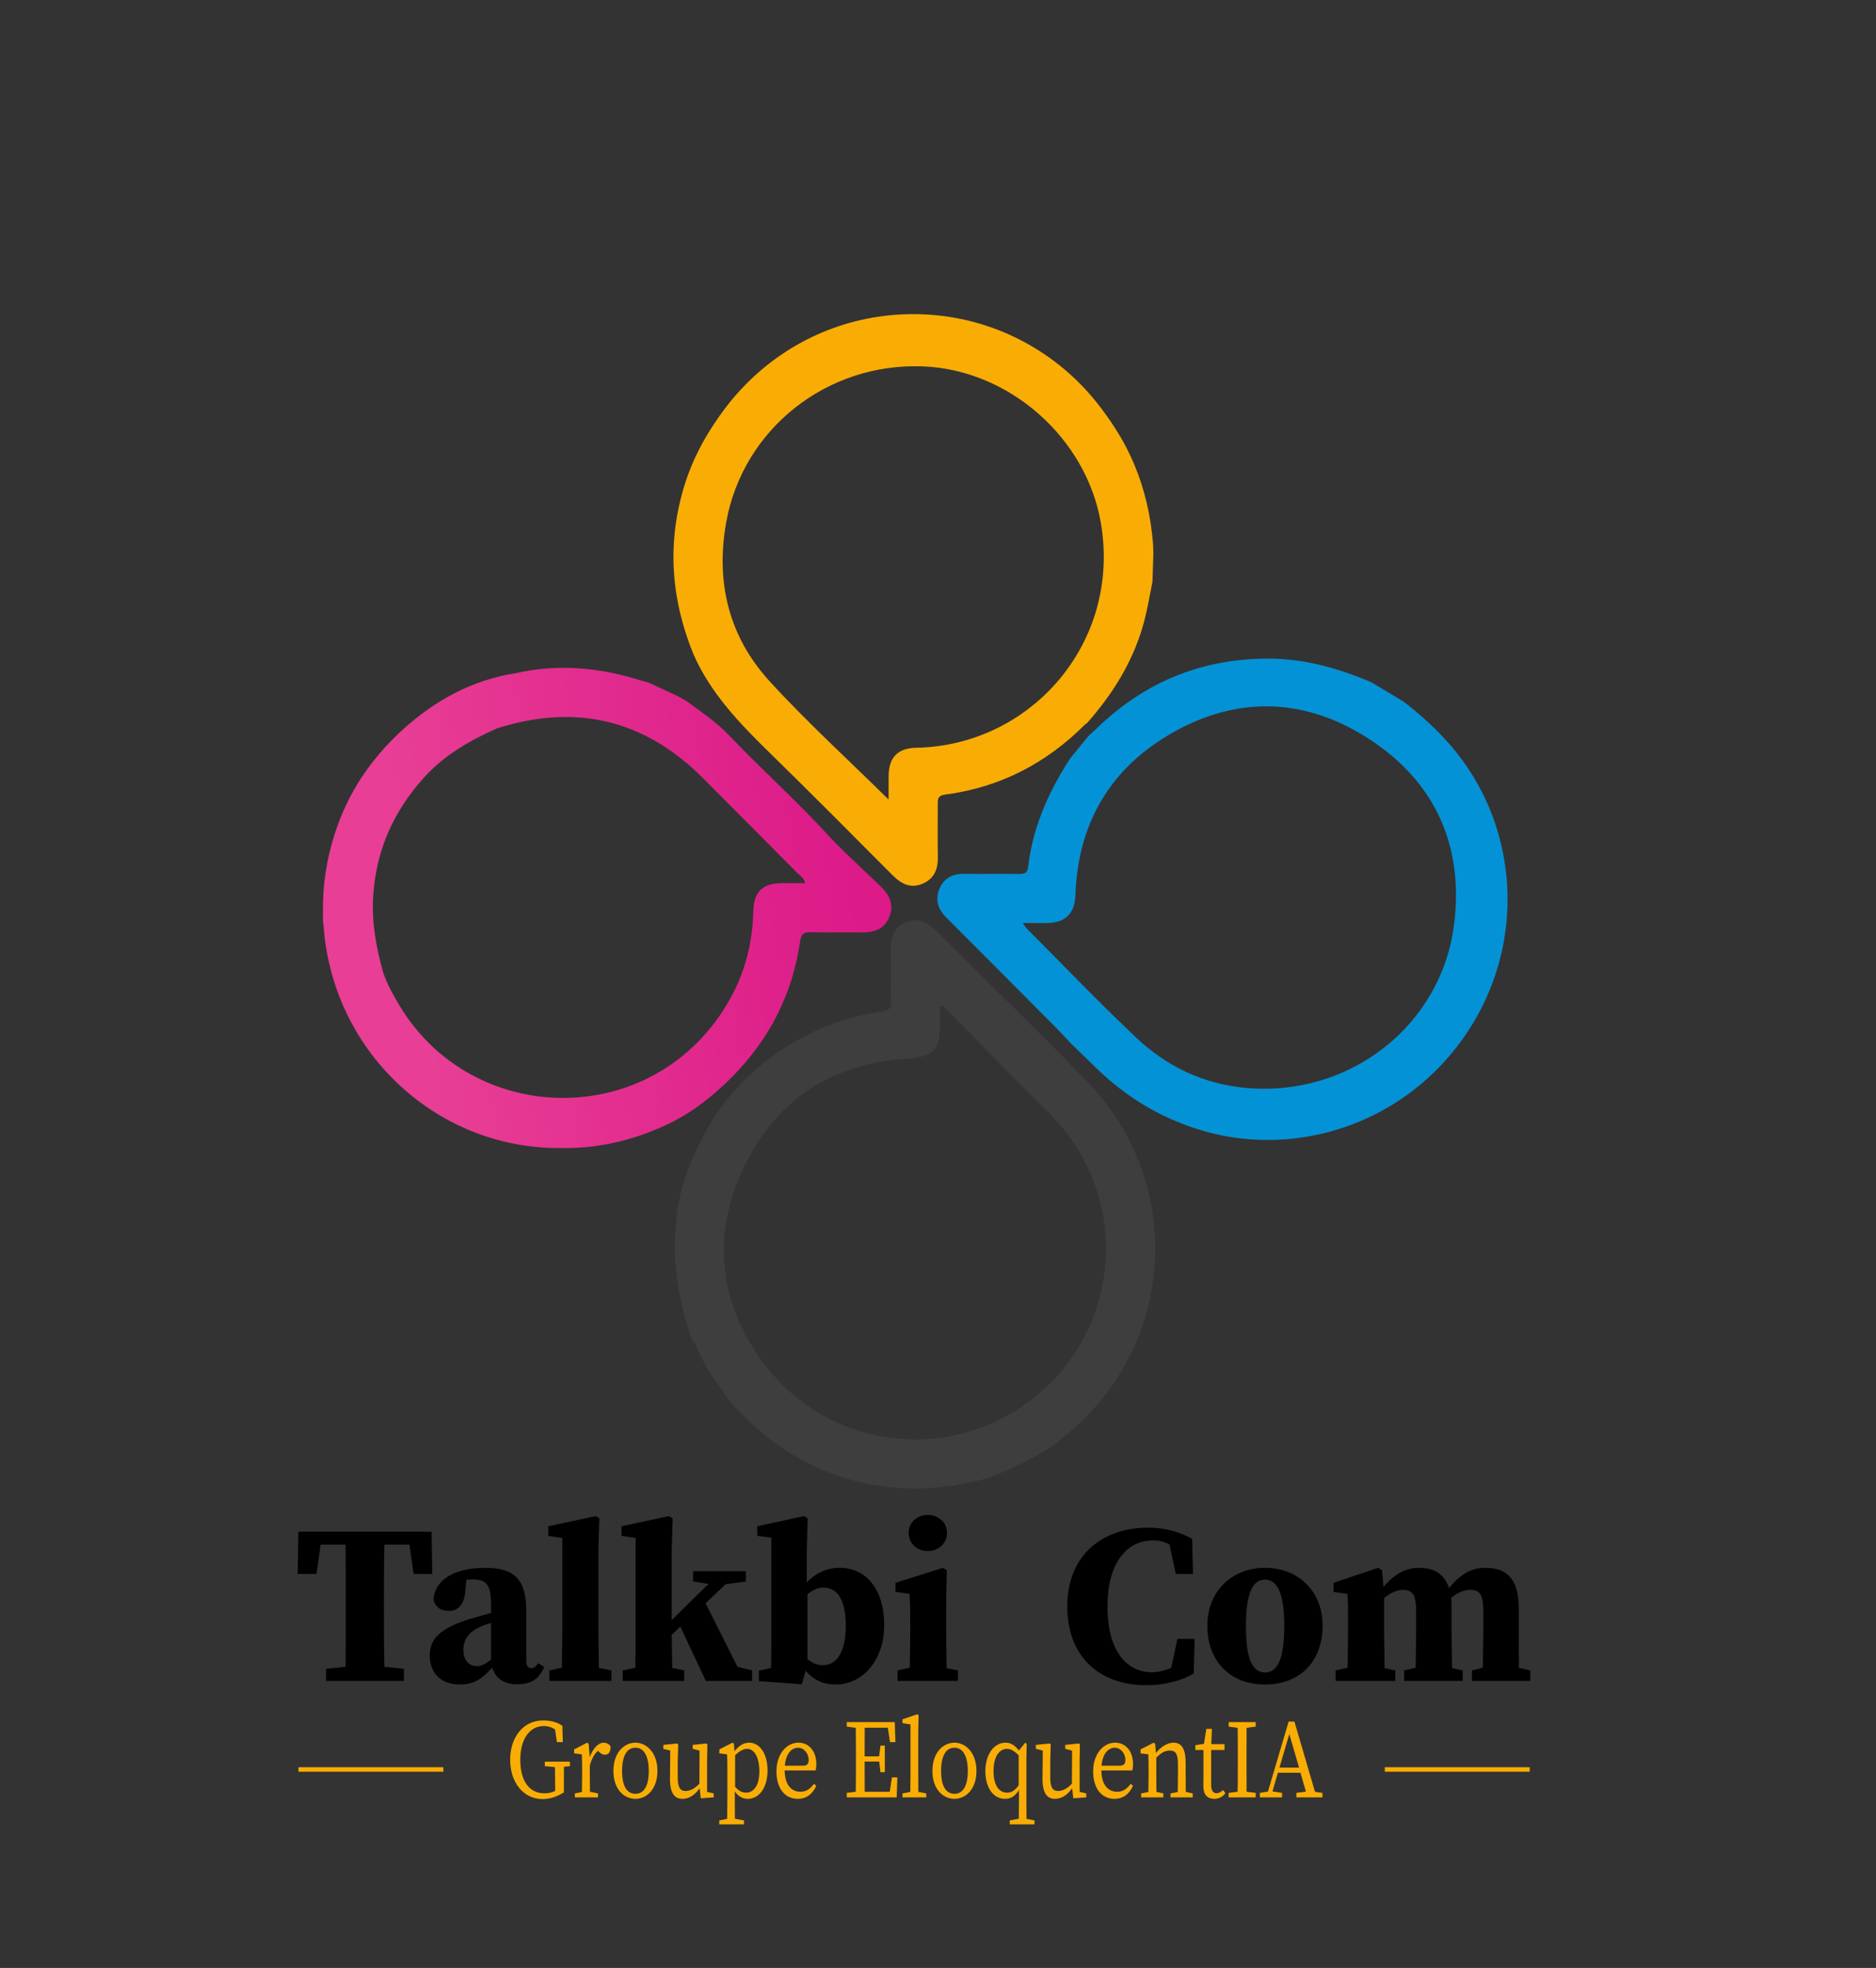 <?xml version="1.0" encoding="UTF-8"?>
<svg xmlns="http://www.w3.org/2000/svg" xmlns:xlink="http://www.w3.org/1999/xlink" width="801.778pt" height="840.889pt" viewBox="0 0 801.778 840.889" version="1.1">
<rect x="0" y="0" width="801.778" height="840.889" fill="#333333" stroke="none"/>
<defs>
<g>
<symbol overflow="visible" id="glyph0-0">
<path style="stroke:none;" d="M 7.766 0 L 14.938 0 L 54.312 -63.734 L 47.047 -63.734 Z M 54.312 0 L 14.938 -63.734 L 7.766 -63.734 L 47.047 0 Z M 14.266 -5.531 L 14.266 -58.109 L 47.719 -58.109 L 47.719 -5.531 Z M 7.766 0 L 54.312 0 L 54.312 -63.734 L 7.766 -63.734 Z M 7.766 0 "/>
</symbol>
<symbol overflow="visible" id="glyph0-1">
<path style="stroke:none;" d="M 55.875 -58.203 L 48.891 -63.734 L 51.5 -45.688 L 59.453 -45.688 L 59.172 -63.734 L 2.234 -63.734 L 1.938 -45.688 L 9.984 -45.688 L 12.516 -63.734 L 5.531 -58.203 L 22.406 -58.203 C 22.5 -50.047 22.5 -41.812 22.5 -33.656 L 22.5 -30.062 C 22.5 -21.922 22.5 -13.875 22.406 -6.016 L 14.062 -5.141 L 14.062 0 L 47.344 0 L 47.344 -5.141 L 39 -6.016 C 38.797 -13.969 38.797 -22.016 38.797 -30.062 L 38.797 -33.656 C 38.797 -41.906 38.797 -50.156 39 -58.203 Z M 55.875 -58.203 "/>
</symbol>
<symbol overflow="visible" id="glyph0-2">
<path style="stroke:none;" d="M 40.156 1.453 C 46.078 1.453 49.469 -0.578 51.797 -5.922 L 49.281 -7.562 C 48.109 -6.016 47.344 -5.438 46.359 -5.438 C 44.906 -5.438 44.141 -6.406 44.141 -8.344 L 44.141 -30.062 C 44.141 -43.062 39.188 -48.312 26.766 -48.312 C 12.797 -48.312 5.047 -42.875 4.469 -34.719 C 5.234 -31.625 7.562 -29.875 11.062 -29.875 C 14.75 -29.875 17.844 -32.5 18.141 -39 L 18.812 -45.688 L 12.125 -41.906 C 16.391 -43.062 18.922 -43.359 21.25 -43.359 C 27.453 -43.359 29.094 -40.734 29.094 -32.203 L 29.094 -29 L 21.734 -26.969 C 6.797 -22.594 2.906 -17.75 2.906 -10.859 C 2.906 -2.906 8.141 1.547 15.609 1.547 C 22.312 1.547 25.312 -1.156 29.578 -5.625 C 31.047 -1.156 34.438 1.453 40.156 1.453 Z M 29.094 -9.016 C 26.281 -6.984 24.828 -6.312 23.094 -6.312 C 19.781 -6.312 17.266 -8.531 17.266 -13.391 C 17.266 -18.047 20.172 -21.25 24.547 -23.094 C 25.703 -23.672 27.25 -24.25 29.094 -24.734 Z M 29.094 -9.016 "/>
</symbol>
<symbol overflow="visible" id="glyph0-3">
<path style="stroke:none;" d="M 2.031 -66.062 L 2.031 -61.984 L 8.047 -61.016 L 8.047 -20.375 L 7.859 -5.625 L 2.516 -4.469 L 2.516 0 L 29 0 L 29 -4.469 L 23.672 -5.531 L 23.469 -20.375 L 23.469 -55.875 L 23.859 -69.453 L 22.312 -70.422 Z M 2.031 -66.062 "/>
</symbol>
<symbol overflow="visible" id="glyph0-4">
<path style="stroke:none;" d="M 53.828 -1.547 L 37.922 -33.172 L 46.562 -41.328 L 55.188 -42.484 L 55.188 -46.844 L 32.594 -46.844 L 32.594 -42.484 L 39.188 -41.422 L 23.469 -26 L 23.469 -55.875 L 23.859 -69.453 L 22.312 -70.422 L 2.031 -66.062 L 2.031 -61.984 L 8.047 -61.016 L 8.047 -20.375 L 7.953 -5.625 L 2.516 -4.469 L 2.516 0 L 28.812 0 L 28.812 -4.469 L 23.672 -5.531 L 23.469 -19.688 L 27.156 -23.188 L 38.031 0 L 57.812 0 L 57.812 -4.469 L 44.812 -7.656 Z M 53.828 -1.547 "/>
</symbol>
<symbol overflow="visible" id="glyph0-5">
<path style="stroke:none;" d="M 2.719 0.094 L 21.047 1.453 L 22.703 -4.359 C 26.094 -0.391 30.062 1.547 35.594 1.547 C 46.469 1.547 56.266 -8.141 56.266 -23.766 C 56.266 -39.859 47.922 -48.312 37.344 -48.312 C 31.812 -48.312 27.25 -46.266 23.188 -42.094 L 23.188 -55.875 L 23.578 -69.453 L 22.016 -70.422 L 2.031 -66.062 L 2.031 -61.984 L 8.047 -61.203 L 8.047 -20.266 L 7.953 -5.531 L 2.719 -4.359 Z M 30.062 -6.688 C 27.547 -6.688 25.516 -7.656 23.469 -9.312 L 23.469 -37.047 C 25.516 -38.703 27.844 -39.859 30.266 -39.859 C 35.984 -39.859 39.859 -35.016 39.859 -23.578 C 39.859 -12.031 35.797 -6.688 30.062 -6.688 Z M 30.062 -6.688 "/>
</symbol>
<symbol overflow="visible" id="glyph0-6">
<path style="stroke:none;" d="M 15.719 -55.484 C 20.266 -55.484 23.953 -58.688 23.953 -63.25 C 23.953 -67.703 20.266 -70.906 15.719 -70.906 C 11.156 -70.906 7.562 -67.703 7.562 -63.25 C 7.562 -58.688 11.156 -55.484 15.719 -55.484 Z M 23.859 0 L 28.609 0 L 28.609 -4.469 L 23.766 -5.438 L 23.578 -20.375 L 23.578 -33.172 L 23.859 -47.234 L 22.219 -48.312 L 1.938 -41.906 L 1.938 -38.031 L 7.953 -37.156 C 8.141 -33.266 8.25 -30.266 8.25 -24.922 L 8.25 -20.375 L 8.047 -5.625 L 2.812 -4.469 L 2.812 0 Z M 23.859 0 "/>
</symbol>
<symbol overflow="visible" id="glyph0-7">
<path style="stroke:none;" d=""/>
</symbol>
<symbol overflow="visible" id="glyph0-8">
<path style="stroke:none;" d="M 39.375 -3.688 C 29.094 -3.688 20.375 -12.031 20.375 -31.719 C 20.375 -51.609 29.484 -60.047 39.859 -60.047 C 44.234 -60.047 48.109 -58.297 52.766 -54.125 L 52.766 -59.453 L 46.266 -61.016 L 49.562 -45.688 L 56.938 -45.688 L 56.547 -60.719 C 50.828 -63.828 44.906 -65.469 37.531 -65.469 C 19.406 -65.469 3.203 -54.812 3.203 -31.812 C 3.203 -9.125 18.234 1.844 36.859 1.844 C 45.203 1.844 52.094 -0.188 57.234 -3.109 L 57.625 -17.938 L 50.25 -17.938 L 47.047 -2.812 L 53.547 -4.266 L 53.547 -9.219 C 48.984 -5.719 44.234 -3.688 39.375 -3.688 Z M 39.375 -3.688 "/>
</symbol>
<symbol overflow="visible" id="glyph0-9">
<path style="stroke:none;" d="M 27.359 1.547 C 42.391 1.547 51.984 -8.438 51.984 -23.578 C 51.984 -38.703 41.219 -48.312 27.359 -48.312 C 13.484 -48.312 2.719 -38.516 2.719 -23.578 C 2.719 -8.641 12.219 1.547 27.359 1.547 Z M 27.359 -3.594 C 21.922 -3.594 19.203 -9.5 19.203 -23.375 C 19.203 -37.156 21.922 -43.266 27.359 -43.266 C 32.781 -43.266 35.594 -37.156 35.594 -23.375 C 35.594 -9.5 32.781 -3.594 27.359 -3.594 Z M 27.359 -3.594 "/>
</symbol>
<symbol overflow="visible" id="glyph0-10">
<path style="stroke:none;" d="M 66.828 -48.312 C 61.297 -48.312 56.641 -46.266 51.219 -39.672 C 49.281 -45.5 45.016 -48.312 38.406 -48.312 C 32.594 -48.312 27.844 -45.594 23.188 -40.156 L 22.594 -47.234 L 20.953 -48.312 L 1.844 -41.906 L 1.844 -38.031 L 7.766 -37.156 C 8.047 -33.266 8.047 -31.234 8.047 -25.906 L 8.047 -20.375 L 7.859 -5.625 L 2.719 -4.469 L 2.719 0 L 28.234 0 L 28.234 -4.469 L 23.672 -5.438 L 23.469 -20.375 L 23.469 -35.406 C 25.906 -37.438 28.812 -38.891 31.531 -38.891 C 35.797 -38.891 37.156 -36.469 37.156 -29.688 L 37.156 -20.375 L 36.953 -5.625 L 32.016 -4.469 L 32.016 0 L 57.031 0 L 57.031 -4.469 L 52.484 -5.438 L 52.281 -20.375 L 52.281 -31.625 C 52.281 -32.984 52.281 -34.234 52.094 -35.406 C 54.703 -37.641 57.422 -38.891 60.328 -38.891 C 64.312 -38.891 65.859 -37.047 65.859 -29.688 L 65.859 -20.375 L 65.672 -5.625 L 61.016 -4.469 L 61.016 0 L 85.938 0 L 85.938 -4.469 L 81.094 -5.531 L 81 -20.375 L 81 -31.141 C 81 -42.688 76.625 -48.312 66.828 -48.312 Z M 66.828 -48.312 "/>
</symbol>
<symbol overflow="visible" id="glyph1-0">
<path style="stroke:none;" d="M 3.297 0 L 5.781 0 L 23.125 -32.156 L 20.641 -32.156 Z M 23.125 0 L 5.781 -32.156 L 3.297 -32.156 L 20.641 0 Z M 5.781 -2.406 L 5.781 -29.766 L 20.641 -29.766 L 20.641 -2.406 Z M 3.297 0 L 23.125 0 L 23.125 -32.156 L 3.297 -32.156 Z M 3.297 0 "/>
</symbol>
<symbol overflow="visible" id="glyph1-1">
<path style="stroke:none;" d="M 24.938 -4.219 L 24.969 -13.062 L 27.531 -13.344 L 27.531 -15.266 L 16.797 -15.266 L 16.797 -13.344 L 21.141 -12.906 L 21.219 -4.219 L 21.219 -1.438 L 23.078 -3.703 C 20.719 -2.359 18.984 -1.734 16.641 -1.734 C 10.203 -1.734 6.312 -6.953 6.312 -16.078 C 6.312 -25.25 10.562 -30.484 16.344 -30.484 C 18.984 -30.484 21.266 -29.422 23.484 -27.031 L 23.484 -29.766 L 20.922 -30.719 L 21.969 -23.609 L 24.484 -23.609 L 24.312 -30.578 C 22 -32.156 19.438 -32.875 16.016 -32.875 C 7.641 -32.875 1.984 -25.734 1.984 -16.078 C 1.984 -6.438 7.594 0.719 15.859 0.719 C 19.281 0.719 22.078 -0.391 24.938 -2.109 Z M 24.938 -4.219 "/>
</symbol>
<symbol overflow="visible" id="glyph1-2">
<path style="stroke:none;" d="M 1.781 0 L 11.688 0 L 11.688 -1.688 L 8.219 -2.406 L 8.172 -10.078 L 8.172 -13.625 C 9.125 -17.141 10.562 -19.438 13.094 -20.969 L 11.062 -20.5 L 12.172 -19.391 C 12.922 -18.672 13.703 -18.234 14.656 -18.234 C 16.312 -18.234 17.047 -19.484 17.047 -21.75 C 16.547 -22.703 15.312 -23.375 14.125 -23.375 C 11.844 -23.375 9.5 -21.031 8.125 -17.141 L 7.672 -22.891 L 7.062 -23.375 L 1.438 -20.5 L 1.438 -18.812 L 4.75 -18.391 C 4.828 -16.469 4.875 -14.969 4.875 -12.344 L 4.875 -10.078 L 4.781 -2.297 L 1.781 -1.688 Z M 1.781 0 "/>
</symbol>
<symbol overflow="visible" id="glyph1-3">
<path style="stroke:none;" d="M 11.312 0.625 C 15.969 0.625 20.719 -3.312 20.719 -11.281 C 20.719 -19.25 15.969 -23.375 11.312 -23.375 C 6.562 -23.375 1.906 -19.25 1.906 -11.281 C 1.906 -3.312 6.562 0.625 11.312 0.625 Z M 11.312 -1.531 C 7.641 -1.531 5.609 -4.844 5.609 -11.281 C 5.609 -17.719 7.641 -21.219 11.312 -21.219 C 14.906 -21.219 17.016 -17.719 17.016 -11.281 C 17.016 -4.844 14.906 -1.531 11.312 -1.531 Z M 11.312 -1.531 "/>
</symbol>
<symbol overflow="visible" id="glyph1-4">
<path style="stroke:none;" d="M 7.188 -15.844 L 7.391 -22.562 L 6.969 -23.047 L 1.031 -22.422 L 1.031 -20.734 L 4.875 -19.781 L 4 -20.688 L 3.875 -8.016 C 3.844 -1.688 5.906 0.625 9.203 0.625 C 11.688 0.625 14.281 -0.672 16.547 -3.891 L 17.016 0.391 L 22.578 0 L 22.578 -1.688 L 19.734 -2.359 L 19.734 -15.844 L 19.859 -22.562 L 19.438 -23.047 L 13.578 -22.422 L 13.578 -20.734 L 16.516 -19.969 L 16.438 -5.859 C 14.484 -3.75 12.469 -2.734 10.531 -2.734 C 8.25 -2.734 7.188 -4.219 7.188 -8.5 Z M 7.188 -15.844 "/>
</symbol>
<symbol overflow="visible" id="glyph1-5">
<path style="stroke:none;" d="M 18.578 -11.047 C 18.578 -4.844 16.016 -2.016 12.875 -2.016 C 11.312 -2.016 9.781 -2.734 8.219 -4.516 L 8.219 -18 C 10.406 -20.109 12.047 -20.734 13.328 -20.734 C 16.391 -20.734 18.578 -17.234 18.578 -11.047 Z M 4.906 1.438 L 4.828 9.172 L 1.438 9.844 L 1.438 11.516 L 12.016 11.516 L 12.016 9.844 L 8.125 9.125 L 8.094 1.344 L 8.094 -2.547 C 9.828 -0.094 11.719 0.625 13.625 0.625 C 18.453 0.625 22.078 -4.078 22.078 -11.469 C 22.078 -18.859 18.625 -23.375 14.234 -23.375 C 12.016 -23.375 9.906 -22.219 7.969 -19.734 L 7.719 -22.891 L 7.094 -23.375 L 1.484 -20.5 L 1.484 -18.812 L 4.781 -18.391 C 4.875 -16.469 4.906 -14.969 4.906 -12.344 Z M 4.906 1.438 "/>
</symbol>
<symbol overflow="visible" id="glyph1-6">
<path style="stroke:none;" d="M 11.312 -23.375 C 6.188 -23.375 1.906 -18.484 1.906 -11.141 C 1.906 -3.844 5.484 0.625 11.016 0.625 C 14.781 0.625 17.422 -1.531 18.906 -4.938 L 17.953 -5.812 C 16.469 -3.797 14.812 -2.406 12.172 -2.406 C 8.047 -2.406 5.406 -5.656 5.406 -11.766 C 5.406 -18.625 8.469 -21.219 11.109 -21.219 C 13.703 -21.219 15.688 -18.719 15.688 -15.984 C 15.688 -14.641 15.234 -13.531 13.25 -13.531 L 3.422 -13.531 L 3.422 -11.516 L 18.656 -11.516 C 18.828 -12.141 18.953 -13.109 18.953 -14.203 C 18.953 -20.016 15.562 -23.375 11.312 -23.375 Z M 11.312 -23.375 "/>
</symbol>
<symbol overflow="visible" id="glyph1-7">
<path style="stroke:none;" d=""/>
</symbol>
<symbol overflow="visible" id="glyph1-8">
<path style="stroke:none;" d="M 20.359 -23.609 L 22.656 -23.609 L 22.375 -32.156 L 1.859 -32.156 L 1.859 -30.234 L 5.703 -29.719 C 5.781 -25.531 5.781 -21.406 5.781 -17.281 L 5.781 -14.875 C 5.781 -10.656 5.781 -6.484 5.703 -2.406 L 1.859 -1.922 L 1.859 0 L 23.203 0 L 23.484 -8.547 L 21.172 -8.547 L 20.234 -2.406 L 9.531 -2.406 C 9.5 -6.484 9.5 -10.703 9.5 -15.312 L 15.734 -15.312 L 16.266 -10.75 L 18.125 -10.75 L 18.125 -22.125 L 16.266 -22.125 L 15.688 -17.516 L 9.5 -17.516 C 9.5 -21.641 9.5 -25.734 9.531 -29.766 L 19.406 -29.766 Z M 20.359 -23.609 "/>
</symbol>
<symbol overflow="visible" id="glyph1-9">
<path style="stroke:none;" d="M 1.031 -33.359 L 1.031 -31.688 L 4.453 -31.203 L 4.453 -10.078 L 4.375 -2.359 L 1.031 -1.688 L 1.031 0 L 11.188 0 L 11.188 -1.688 L 7.797 -2.359 L 7.766 -10.078 L 7.766 -28.312 L 7.922 -35.141 L 7.344 -35.516 Z M 1.031 -33.359 "/>
</symbol>
<symbol overflow="visible" id="glyph1-10">
<path style="stroke:none;" d="M 5.406 -11.234 C 5.406 -17.812 8.094 -20.734 11.188 -20.734 C 12.594 -20.734 14.078 -20.062 16.141 -17.953 L 16.141 -5.141 C 14.453 -2.875 13.094 -2.016 11.234 -2.016 C 7.891 -2.016 5.406 -4.844 5.406 -11.234 Z M 19.438 1.344 L 19.438 -16.422 L 19.562 -22.891 L 18.953 -23.375 L 16.219 -20.016 C 14.359 -22.562 12.469 -23.375 10.531 -23.375 C 5.609 -23.375 1.906 -18.438 1.906 -11.141 C 1.906 -4.172 5.281 0.625 10.312 0.625 C 12.75 0.625 14.656 -0.531 16.266 -3.172 L 16.266 1.344 L 16.188 9.125 L 12.344 9.844 L 12.344 11.516 L 22.906 11.516 L 22.906 9.844 L 19.484 9.172 Z M 19.438 1.344 "/>
</symbol>
<symbol overflow="visible" id="glyph1-11">
<path style="stroke:none;" d="M 15.484 -23.375 C 12.875 -23.375 9.984 -21.5 8.016 -18.953 L 7.672 -22.891 L 7.062 -23.375 L 1.438 -20.5 L 1.438 -18.812 L 4.75 -18.391 C 4.828 -16.469 4.875 -14.969 4.875 -12.344 L 4.875 -10.078 L 4.781 -2.297 L 1.688 -1.688 L 1.688 0 L 11.188 0 L 11.188 -1.688 L 8.219 -2.359 L 8.172 -10.078 L 8.172 -16.984 C 10.312 -19.109 11.969 -20.016 13.953 -20.016 C 16.438 -20.016 17.422 -18.578 17.422 -14.109 L 17.422 -10.078 L 17.344 -2.297 L 14.234 -1.688 L 14.234 0 L 23.734 0 L 23.734 -1.688 L 20.766 -2.359 L 20.719 -10.078 L 20.719 -14.5 C 20.719 -20.828 19.031 -23.375 15.484 -23.375 Z M 15.484 -23.375 "/>
</symbol>
<symbol overflow="visible" id="glyph1-12">
<path style="stroke:none;" d="M 7.141 -5.328 L 7.141 -20.25 L 12.844 -20.25 L 12.844 -22.75 L 7.188 -22.75 L 7.469 -29.281 L 5.078 -29.281 L 3.844 -21.5 L 5.484 -23.094 L 0.375 -22.312 L 0.375 -20.25 L 3.844 -20.25 L 3.844 -8.828 C 3.844 -6.953 3.797 -5.953 3.797 -4.797 C 3.797 -1.109 5.578 0.625 8.422 0.625 C 10.484 0.625 12.172 -0.281 13.203 -1.828 L 12.266 -3.125 C 11.188 -2.203 10.359 -1.781 9.453 -1.781 C 8.047 -1.781 7.141 -2.828 7.141 -5.328 Z M 7.141 -5.328 "/>
</symbol>
<symbol overflow="visible" id="glyph1-13">
<path style="stroke:none;" d="M 5.781 -14.875 C 5.781 -10.656 5.781 -6.484 5.703 -2.406 L 1.859 -1.922 L 1.859 0 L 13.422 0 L 13.422 -1.922 L 9.531 -2.406 C 9.5 -6.578 9.5 -10.703 9.5 -14.875 L 9.5 -17.281 C 9.5 -21.453 9.5 -25.625 9.531 -29.719 L 13.422 -30.234 L 13.422 -32.156 L 1.859 -32.156 L 1.859 -30.234 L 5.703 -29.719 C 5.781 -25.531 5.781 -21.406 5.781 -17.281 Z M 5.781 -14.875 "/>
</symbol>
<symbol overflow="visible" id="glyph1-14">
<path style="stroke:none;" d="M 12.797 -27.078 L 16.969 -12.719 L 8.594 -12.719 Z M 15.812 0 L 26.953 0 L 26.953 -1.922 L 23.781 -2.359 L 14.984 -32.406 L 12.516 -32.406 L 3.672 -2.5 L 0.203 -1.922 L 0.203 0 L 9.703 0 L 9.703 -1.922 L 5.609 -2.547 L 7.922 -10.516 L 17.578 -10.516 L 19.891 -2.453 L 15.812 -1.922 Z M 15.812 0 "/>
</symbol>
</g>
<clipPath id="clip1">
  <path d="M 138 285 L 381 285 L 381 491 L 138 491 Z M 138 285 "/>
</clipPath>
<clipPath id="clip2">
  <path d="M 220.762 287.574 C 201.914 290.477 185.867 299.258 171.996 311.891 C 157.973 324.664 148.508 339.414 143.199 355.902 C 143.199 355.906 143.199 355.906 143.199 355.906 C 143.074 356.289 142.949 356.668 142.836 357.055 C 139.582 367.27 137.895 378.133 138.023 389.32 C 138.012 390.723 138.012 392.133 138.039 393.555 C 138.109 394.172 138.191 394.789 138.266 395.41 C 138.395 397.258 138.57 399.105 138.801 400.965 C 145.234 453.039 189.27 491.129 239.754 490.539 C 241.312 490.566 242.883 490.555 244.469 490.512 C 258.668 490.098 271.953 486.559 284.402 480.84 C 294.809 476.062 304.105 468.957 312.457 460.59 C 328.828 444.18 338.734 424.824 341.984 401.992 C 342.406 399.031 343.672 398.242 346.535 398.324 C 350.348 398.434 354.16 398.41 357.973 398.391 C 361.32 398.375 364.668 398.355 368.016 398.426 C 373.477 398.539 378.004 397.082 380.148 391.648 C 382.191 386.477 380.133 382.398 376.336 378.715 C 368.473 371.082 360.227 363.754 352.848 355.727 C 339.711 341.43 325.215 328.543 311.875 314.484 C 306.43 308.746 299.961 304.371 293.664 299.734 C 292.355 298.988 291.047 298.242 289.742 297.492 C 285.609 295.57 281.48 293.648 277.352 291.727 C 276.09 291.375 274.809 291.062 273.559 290.664 C 262.789 287.262 251.93 285.355 240.961 285.355 C 234.27 285.355 227.539 286.062 220.762 287.574 M 170.668 429.547 C 167.973 425.051 165.457 420.508 163.766 415.535 C 160.738 404.781 158.773 393.922 159.512 382.652 C 160.793 363.148 168.293 346.461 181.395 332.039 C 190.07 322.488 200.895 316.352 212.453 311.215 C 246.266 300.477 275.711 307.527 300.738 332.785 C 314.098 346.266 327.539 359.664 340.898 373.145 C 342.012 374.266 343.578 375.086 344.09 377.371 C 340.664 377.371 337.41 377.371 334.16 377.371 C 325.898 377.375 322.129 381.02 321.938 389.648 C 321.555 406.828 316.227 422.289 306.066 436.086 C 289.738 458.258 265.172 469.137 240.668 469.137 C 213.488 469.137 186.387 455.754 170.668 429.547 "/>
</clipPath>
<linearGradient id="linear0" gradientUnits="userSpaceOnUse" x1="-0.08" y1="0" x2="1.034" y2="0" gradientTransform="matrix(-240.889,34.667,-34.667,-240.889,374.545,368.794)">
<stop offset="0" style="stop-color:rgb(86.273%,10.196%,53.333%);stop-opacity:1;"/>
<stop offset="0.062" style="stop-color:rgb(86.273%,10.196%,53.333%);stop-opacity:1;"/>
<stop offset="0.094" style="stop-color:rgb(86.316%,10.326%,53.38%);stop-opacity:1;"/>
<stop offset="0.109" style="stop-color:rgb(86.397%,10.565%,53.467%);stop-opacity:1;"/>
<stop offset="0.125" style="stop-color:rgb(86.473%,10.794%,53.549%);stop-opacity:1;"/>
<stop offset="0.141" style="stop-color:rgb(86.554%,11.034%,53.636%);stop-opacity:1;"/>
<stop offset="0.156" style="stop-color:rgb(86.636%,11.284%,53.726%);stop-opacity:1;"/>
<stop offset="0.172" style="stop-color:rgb(86.722%,11.542%,53.819%);stop-opacity:1;"/>
<stop offset="0.188" style="stop-color:rgb(86.81%,11.806%,53.914%);stop-opacity:1;"/>
<stop offset="0.203" style="stop-color:rgb(86.9%,12.076%,54.012%);stop-opacity:1;"/>
<stop offset="0.219" style="stop-color:rgb(86.992%,12.35%,54.111%);stop-opacity:1;"/>
<stop offset="0.234" style="stop-color:rgb(87.085%,12.63%,54.211%);stop-opacity:1;"/>
<stop offset="0.25" style="stop-color:rgb(87.18%,12.912%,54.314%);stop-opacity:1;"/>
<stop offset="0.266" style="stop-color:rgb(87.274%,13.2%,54.417%);stop-opacity:1;"/>
<stop offset="0.281" style="stop-color:rgb(87.372%,13.492%,54.523%);stop-opacity:1;"/>
<stop offset="0.297" style="stop-color:rgb(87.469%,13.785%,54.63%);stop-opacity:1;"/>
<stop offset="0.312" style="stop-color:rgb(87.569%,14.082%,54.736%);stop-opacity:1;"/>
<stop offset="0.328" style="stop-color:rgb(87.669%,14.383%,54.845%);stop-opacity:1;"/>
<stop offset="0.344" style="stop-color:rgb(87.77%,14.685%,54.955%);stop-opacity:1;"/>
<stop offset="0.359" style="stop-color:rgb(87.872%,14.99%,55.064%);stop-opacity:1;"/>
<stop offset="0.375" style="stop-color:rgb(87.975%,15.298%,55.174%);stop-opacity:1;"/>
<stop offset="0.391" style="stop-color:rgb(88.078%,15.61%,55.287%);stop-opacity:1;"/>
<stop offset="0.406" style="stop-color:rgb(88.182%,15.921%,55.4%);stop-opacity:1;"/>
<stop offset="0.422" style="stop-color:rgb(88.287%,16.235%,55.513%);stop-opacity:1;"/>
<stop offset="0.438" style="stop-color:rgb(88.393%,16.553%,55.627%);stop-opacity:1;"/>
<stop offset="0.453" style="stop-color:rgb(88.499%,16.873%,55.743%);stop-opacity:1;"/>
<stop offset="0.469" style="stop-color:rgb(88.606%,17.194%,55.859%);stop-opacity:1;"/>
<stop offset="0.484" style="stop-color:rgb(88.713%,17.516%,55.975%);stop-opacity:1;"/>
<stop offset="0.5" style="stop-color:rgb(88.821%,17.841%,56.093%);stop-opacity:1;"/>
<stop offset="0.516" style="stop-color:rgb(88.931%,18.167%,56.21%);stop-opacity:1;"/>
<stop offset="0.531" style="stop-color:rgb(89.04%,18.495%,56.329%);stop-opacity:1;"/>
<stop offset="0.547" style="stop-color:rgb(89.149%,18.825%,56.448%);stop-opacity:1;"/>
<stop offset="0.562" style="stop-color:rgb(89.261%,19.156%,56.567%);stop-opacity:1;"/>
<stop offset="0.578" style="stop-color:rgb(89.371%,19.489%,56.688%);stop-opacity:1;"/>
<stop offset="0.594" style="stop-color:rgb(89.482%,19.824%,56.808%);stop-opacity:1;"/>
<stop offset="0.609" style="stop-color:rgb(89.595%,20.16%,56.931%);stop-opacity:1;"/>
<stop offset="0.625" style="stop-color:rgb(89.708%,20.497%,57.053%);stop-opacity:1;"/>
<stop offset="0.641" style="stop-color:rgb(89.821%,20.836%,57.175%);stop-opacity:1;"/>
<stop offset="0.656" style="stop-color:rgb(89.934%,21.176%,57.297%);stop-opacity:1;"/>
<stop offset="0.672" style="stop-color:rgb(90.047%,21.518%,57.42%);stop-opacity:1;"/>
<stop offset="0.688" style="stop-color:rgb(90.161%,21.86%,57.544%);stop-opacity:1;"/>
<stop offset="0.703" style="stop-color:rgb(90.276%,22.205%,57.669%);stop-opacity:1;"/>
<stop offset="0.719" style="stop-color:rgb(90.392%,22.549%,57.794%);stop-opacity:1;"/>
<stop offset="0.734" style="stop-color:rgb(90.508%,22.896%,57.919%);stop-opacity:1;"/>
<stop offset="0.75" style="stop-color:rgb(90.623%,23.244%,58.044%);stop-opacity:1;"/>
<stop offset="0.766" style="stop-color:rgb(90.739%,23.593%,58.17%);stop-opacity:1;"/>
<stop offset="0.781" style="stop-color:rgb(90.855%,23.943%,58.296%);stop-opacity:1;"/>
<stop offset="0.812" style="stop-color:rgb(90.947%,24.216%,58.395%);stop-opacity:1;"/>
<stop offset="0.875" style="stop-color:rgb(90.979%,24.313%,58.43%);stop-opacity:1;"/>
<stop offset="1" style="stop-color:rgb(90.979%,24.313%,58.43%);stop-opacity:1;"/>
</linearGradient>
</defs>
<g id="surface1">
<path style=" stroke:none;fill-rule:nonzero;fill:rgb(97.299%,67.799%,1.599%);fill-opacity:1;" d="M 290 234.52 C 290 179.125 334.902 134.223 390.297 134.223 C 445.688 134.223 490.594 179.125 490.594 234.52 C 490.594 234.52 477.926 182.52 449.184 170.371 C 420.445 158.223 392.297 130.371 342.52 159.406 "/>
<path style=" stroke:none;fill-rule:nonzero;fill:rgb(95.299%,95.299%,95.299%);fill-opacity:1;" d="M 600.516 467.469 C 600.918 467.188 601.32 466.91 601.727 466.633 C 601.32 466.91 600.918 467.188 600.516 467.469 "/>
<path style=" stroke:none;fill-rule:nonzero;fill:rgb(24.3%,24.3%,24.3%);fill-opacity:1;" d="M 402.859 429.629 C 402.492 429.828 402.129 430.031 401.762 430.234 L 401.762 436.516 C 401.766 449.188 399.332 451.504 386.895 452.395 C 355.125 454.676 331.551 470.16 317.938 498.742 C 304.355 527.25 306.891 555.414 325.449 581.238 C 353.23 619.895 407.418 626.352 443.68 595.781 C 480.062 565.113 482.562 510.398 449.113 476.344 C 442.34 469.453 435.434 462.691 428.637 455.824 C 420.02 447.117 411.449 438.363 402.859 429.629 M 450.852 448.098 C 455.176 452.48 459.496 456.867 463.824 461.25 C 507.094 505.027 502.867 575.648 454.688 613.938 C 453.781 614.656 452.961 615.48 452.102 616.258 C 451.566 616.648 451.035 617.043 450.5 617.434 C 441.484 623.336 431.855 627.996 421.738 631.668 C 403.445 636.668 385.062 637.648 366.523 633.035 C 344.465 627.551 326.562 615.477 311.715 598.543 L 302.055 584.434 C 300.551 581.473 299.043 578.508 297.539 575.543 C 297.715 574.152 296.223 573.766 295.836 572.672 C 292.008 561.859 289.363 550.91 288.633 539.32 C 288.219 532.754 288.484 526.184 289.152 519.895 C 290.023 511.66 292.371 503.465 295.703 495.602 C 302.383 479.852 311.594 466.152 324.965 455.316 C 340.312 442.883 357.527 434.715 377.203 432.152 C 380.227 431.762 380.906 430.539 380.816 427.699 C 380.605 420.875 380.91 414.031 380.699 407.211 C 380.523 401.488 381.379 396.359 387.344 394.012 C 392.98 391.793 397.09 394.566 401.027 398.527 C 416.051 413.633 431.258 428.562 446.398 443.559 C 447.879 445.062 449.355 446.566 450.836 448.074 Z M 450.852 448.098 "/>
<path style=" stroke:none;fill-rule:nonzero;fill:rgb(97.299%,67.799%,1.599%);fill-opacity:1;" d="M 379.785 341.645 C 379.785 337.875 379.746 334.605 379.793 331.332 C 379.902 323.613 383.777 319.648 391.504 319.512 C 440.426 318.637 479.141 274.875 470.539 223.707 C 464.41 187.227 431.453 158.027 394.504 156.555 C 353.336 154.918 317.512 183.348 310.371 223.16 C 305.797 248.629 311.418 271.941 328.859 291.031 C 344.789 308.469 362.34 324.43 379.785 341.645 M 296.312 279.402 C 286.688 255.75 284.973 231.68 292.605 207.152 C 296.871 193.441 304.129 181.387 313.23 170.379 C 314.727 168.746 316.223 167.113 317.723 165.477 L 325.164 158.676 C 325.41 158.5 325.656 158.328 325.902 158.148 C 327.867 156.664 329.832 155.18 331.797 153.695 C 334.949 152.531 336.512 148.863 340.117 148.406 C 340.656 148.125 341.203 147.848 341.746 147.57 C 351.074 142.176 361.391 139.668 371.746 137.258 C 372.535 137.48 373.23 137.328 373.812 136.734 C 375.137 136.602 376.461 136.469 377.781 136.336 C 379.824 136.48 381.859 136.582 383.777 135.652 C 388.098 135.645 392.422 135.637 396.742 135.629 C 400.898 137.484 405.66 135.09 409.742 137.477 C 412.062 137.965 414.383 138.453 416.703 138.945 C 417.836 139.902 419.246 139.949 420.609 140.145 C 421.984 140.602 423.363 141.059 424.738 141.516 C 425.828 142.711 427.219 142.93 428.73 142.742 C 442.836 148.988 455.266 157.59 465.727 168.973 C 482.262 186.969 490.902 208.316 492.805 232.539 L 492.938 236.578 C 492.809 240.562 492.68 244.547 492.555 248.535 C 491.422 254.047 490.531 259.621 489.121 265.062 C 484.777 281.812 475.945 296.113 464.586 308.973 C 464.309 309.156 463.992 309.301 463.766 309.531 C 447.102 326.238 427.203 336.516 403.734 339.551 C 400.84 339.926 400.773 341.492 400.785 343.648 C 400.828 351.145 400.672 358.648 400.828 366.141 C 400.934 371.297 399.336 375.371 394.461 377.531 C 389.281 379.824 385.223 377.738 381.492 373.996 C 364.199 356.652 346.957 339.254 329.438 322.137 C 316.398 309.398 303.758 296.441 296.312 279.402 "/>
<path style=" stroke:none;fill-rule:nonzero;fill:rgb(1.599%,57.3%,83.899%);fill-opacity:1;" d="M 437.062 394.418 C 438.203 395.887 438.617 396.559 439.16 397.102 C 454.578 412.551 469.676 428.34 485.539 443.316 C 498.617 455.66 514.156 463.184 532.562 464.859 C 576.508 468.859 616.066 438.48 621.48 394.828 C 625.676 361.004 613.098 333.566 584.379 315.281 C 556.211 297.34 526.469 297.402 497.996 314.93 C 473.309 330.125 460.68 353.137 459.621 382.266 C 459.32 390.469 455.375 394.359 447.141 394.418 C 444.152 394.438 441.16 394.418 437.062 394.418 M 585.676 476.336 C 572.148 482.215 558.129 486.129 543.289 486.355 C 513.895 486.805 488.875 476.359 467.961 455.824 C 464.645 452.566 461.289 449.348 457.953 446.109 C 455.785 443.816 453.664 441.473 451.438 439.234 C 435.816 423.52 420.191 407.801 404.516 392.141 C 400.992 388.617 399.531 384.664 401.457 379.93 C 403.379 375.195 407.121 373.297 412.156 373.367 C 419.988 373.477 427.82 373.332 435.652 373.426 C 437.801 373.453 439.109 373.027 439.383 370.617 C 441.293 353.887 447.863 338.918 456.848 324.879 C 457.176 324.426 457.5 323.973 457.824 323.52 C 460.285 320.496 462.746 317.477 465.207 314.457 C 466.309 313.453 467.438 312.48 468.508 311.441 C 489.008 291.496 513.473 281.383 542.16 281.426 C 557.574 281.449 571.984 285.52 586 291.488 C 590.559 294.211 595.117 296.934 599.676 299.656 C 612.398 309.316 623.23 320.648 630.84 334.84 C 640.527 352.902 644.793 372.086 642.926 392.566 C 642.777 394.219 642.809 395.887 642.758 397.547 C 642.66 398.172 642.566 398.797 642.469 399.422 C 640.027 408.055 639.16 417.156 634.719 425.203 C 634.383 425.809 634.723 426.781 634.75 427.586 C 630.945 430.543 629.934 435.266 627.492 439.082 C 626.133 440.297 625.156 441.77 624.523 443.477 C 623.766 444.441 623.008 445.406 622.25 446.375 C 616.156 453.887 609.188 460.508 601.727 466.633 L 600.516 467.469 C 598.688 468.16 597.137 469.27 595.758 470.637 L 592.73 472.523 C 591.551 472.633 590.68 473.273 589.965 474.168 C 589.965 474.168 589.715 474.238 589.715 474.238 C 588.367 474.938 587.023 475.637 585.676 476.336 "/>
<path style=" stroke:none;fill-rule:nonzero;fill:rgb(98%,98%,98%);fill-opacity:1;" d="M 456.848 324.879 C 457.172 324.426 457.5 323.973 457.824 323.52 C 457.5 323.973 457.176 324.426 456.848 324.879 "/>
<g style="fill:rgb(0%,0%,0%);fill-opacity:1;">
  <use xlink:href="#glyph0-1" x="125.294" y="718.222"/>
</g>
<g style="fill:rgb(0%,0%,0%);fill-opacity:1;">
  <use xlink:href="#glyph0-2" x="180.778" y="718.222"/>
</g>
<g style="fill:rgb(0%,0%,0%);fill-opacity:1;">
  <use xlink:href="#glyph0-3" x="232.285" y="718.222"/>
</g>
<g style="fill:rgb(0%,0%,0%);fill-opacity:1;">
  <use xlink:href="#glyph0-4" x="263.616" y="718.222"/>
</g>
<g style="fill:rgb(0%,0%,0%);fill-opacity:1;">
  <use xlink:href="#glyph0-5" x="321.622" y="718.222"/>
</g>
<g style="fill:rgb(0%,0%,0%);fill-opacity:1;">
  <use xlink:href="#glyph0-6" x="380.792" y="718.222"/>
</g>
<g style="fill:rgb(0%,0%,0%);fill-opacity:1;">
  <use xlink:href="#glyph0-7" x="411.444" y="718.222"/>
</g>
<g style="fill:rgb(0%,0%,0%);fill-opacity:1;">
  <use xlink:href="#glyph0-7" x="432.192" y="718.222"/>
</g>
<g style="fill:rgb(0%,0%,0%);fill-opacity:1;">
  <use xlink:href="#glyph0-8" x="452.95" y="718.222"/>
</g>
<g style="fill:rgb(0%,0%,0%);fill-opacity:1;">
  <use xlink:href="#glyph0-9" x="513.284" y="718.222"/>
</g>
<g style="fill:rgb(0%,0%,0%);fill-opacity:1;">
  <use xlink:href="#glyph0-10" x="568.089" y="718.222"/>
</g>
<g style="fill:rgb(97.299%,67.799%,1.599%);fill-opacity:1;">
  <use xlink:href="#glyph1-1" x="216.05" y="768"/>
  <use xlink:href="#glyph1-2" x="243.914" y="768"/>
</g>
<g style="fill:rgb(97.299%,67.799%,1.599%);fill-opacity:1;">
  <use xlink:href="#glyph1-3" x="260.261" y="768"/>
</g>
<g style="fill:rgb(97.299%,67.799%,1.599%);fill-opacity:1;">
  <use xlink:href="#glyph1-4" x="282.469" y="768"/>
</g>
<g style="fill:rgb(97.299%,67.799%,1.599%);fill-opacity:1;">
  <use xlink:href="#glyph1-5" x="305.958" y="768"/>
</g>
<g style="fill:rgb(97.299%,67.799%,1.599%);fill-opacity:1;">
  <use xlink:href="#glyph1-6" x="329.941" y="768"/>
  <use xlink:href="#glyph1-7" x="350.664" y="768"/>
  <use xlink:href="#glyph1-8" x="360.034" y="768"/>
  <use xlink:href="#glyph1-9" x="384.679" y="768"/>
  <use xlink:href="#glyph1-3" x="396.609" y="768"/>
</g>
<g style="fill:rgb(97.299%,67.799%,1.599%);fill-opacity:1;">
  <use xlink:href="#glyph1-10" x="419.226" y="768"/>
</g>
<g style="fill:rgb(97.299%,67.799%,1.599%);fill-opacity:1;">
  <use xlink:href="#glyph1-4" x="441.682" y="768"/>
</g>
<g style="fill:rgb(97.299%,67.799%,1.599%);fill-opacity:1;">
  <use xlink:href="#glyph1-6" x="465.294" y="768"/>
  <use xlink:href="#glyph1-11" x="486.017" y="768"/>
</g>
<g style="fill:rgb(97.299%,67.799%,1.599%);fill-opacity:1;">
  <use xlink:href="#glyph1-12" x="510.496" y="768"/>
</g>
<g style="fill:rgb(97.299%,67.799%,1.599%);fill-opacity:1;">
  <use xlink:href="#glyph1-13" x="523.251" y="768"/>
  <use xlink:href="#glyph1-14" x="538.236" y="768"/>
</g>
<path style=" stroke:none;fill-rule:nonzero;fill:rgb(97.299%,67.799%,1.599%);fill-opacity:1;" d="M 653.777 755.113 L 591.852 755.113 L 591.852 757.035 L 653.777 757.035 Z M 653.777 755.113 "/>
<path style=" stroke:none;fill-rule:nonzero;fill:rgb(97.299%,67.799%,1.599%);fill-opacity:1;" d="M 189.48 755.113 L 127.555 755.113 L 127.555 757.035 L 189.48 757.035 Z M 189.48 755.113 "/>
<path style=" stroke:none;fill-rule:nonzero;fill:rgb(1.599%,57.3%,83.899%);fill-opacity:1;" d="M 603.789 303.637 C 648.422 336.441 657.578 399.801 624.246 445.145 C 590.91 490.492 527.707 500.656 483.078 467.848 C 483.078 467.848 532.598 488.277 559.68 471.945 C 586.766 455.613 626.145 449.066 632.703 391.117 "/>
<g clip-path="url(#clip1)" clip-rule="nonzero">
<g clip-path="url(#clip2)" clip-rule="nonzero">
<path style=" stroke:none;fill-rule:nonzero;fill:url(#linear0);" d="M 411.203 486.953 L 377.234 250.914 L 108.883 289.531 L 142.852 525.57 Z M 411.203 486.953 "/>
</g>
</g>
</g>
</svg>

